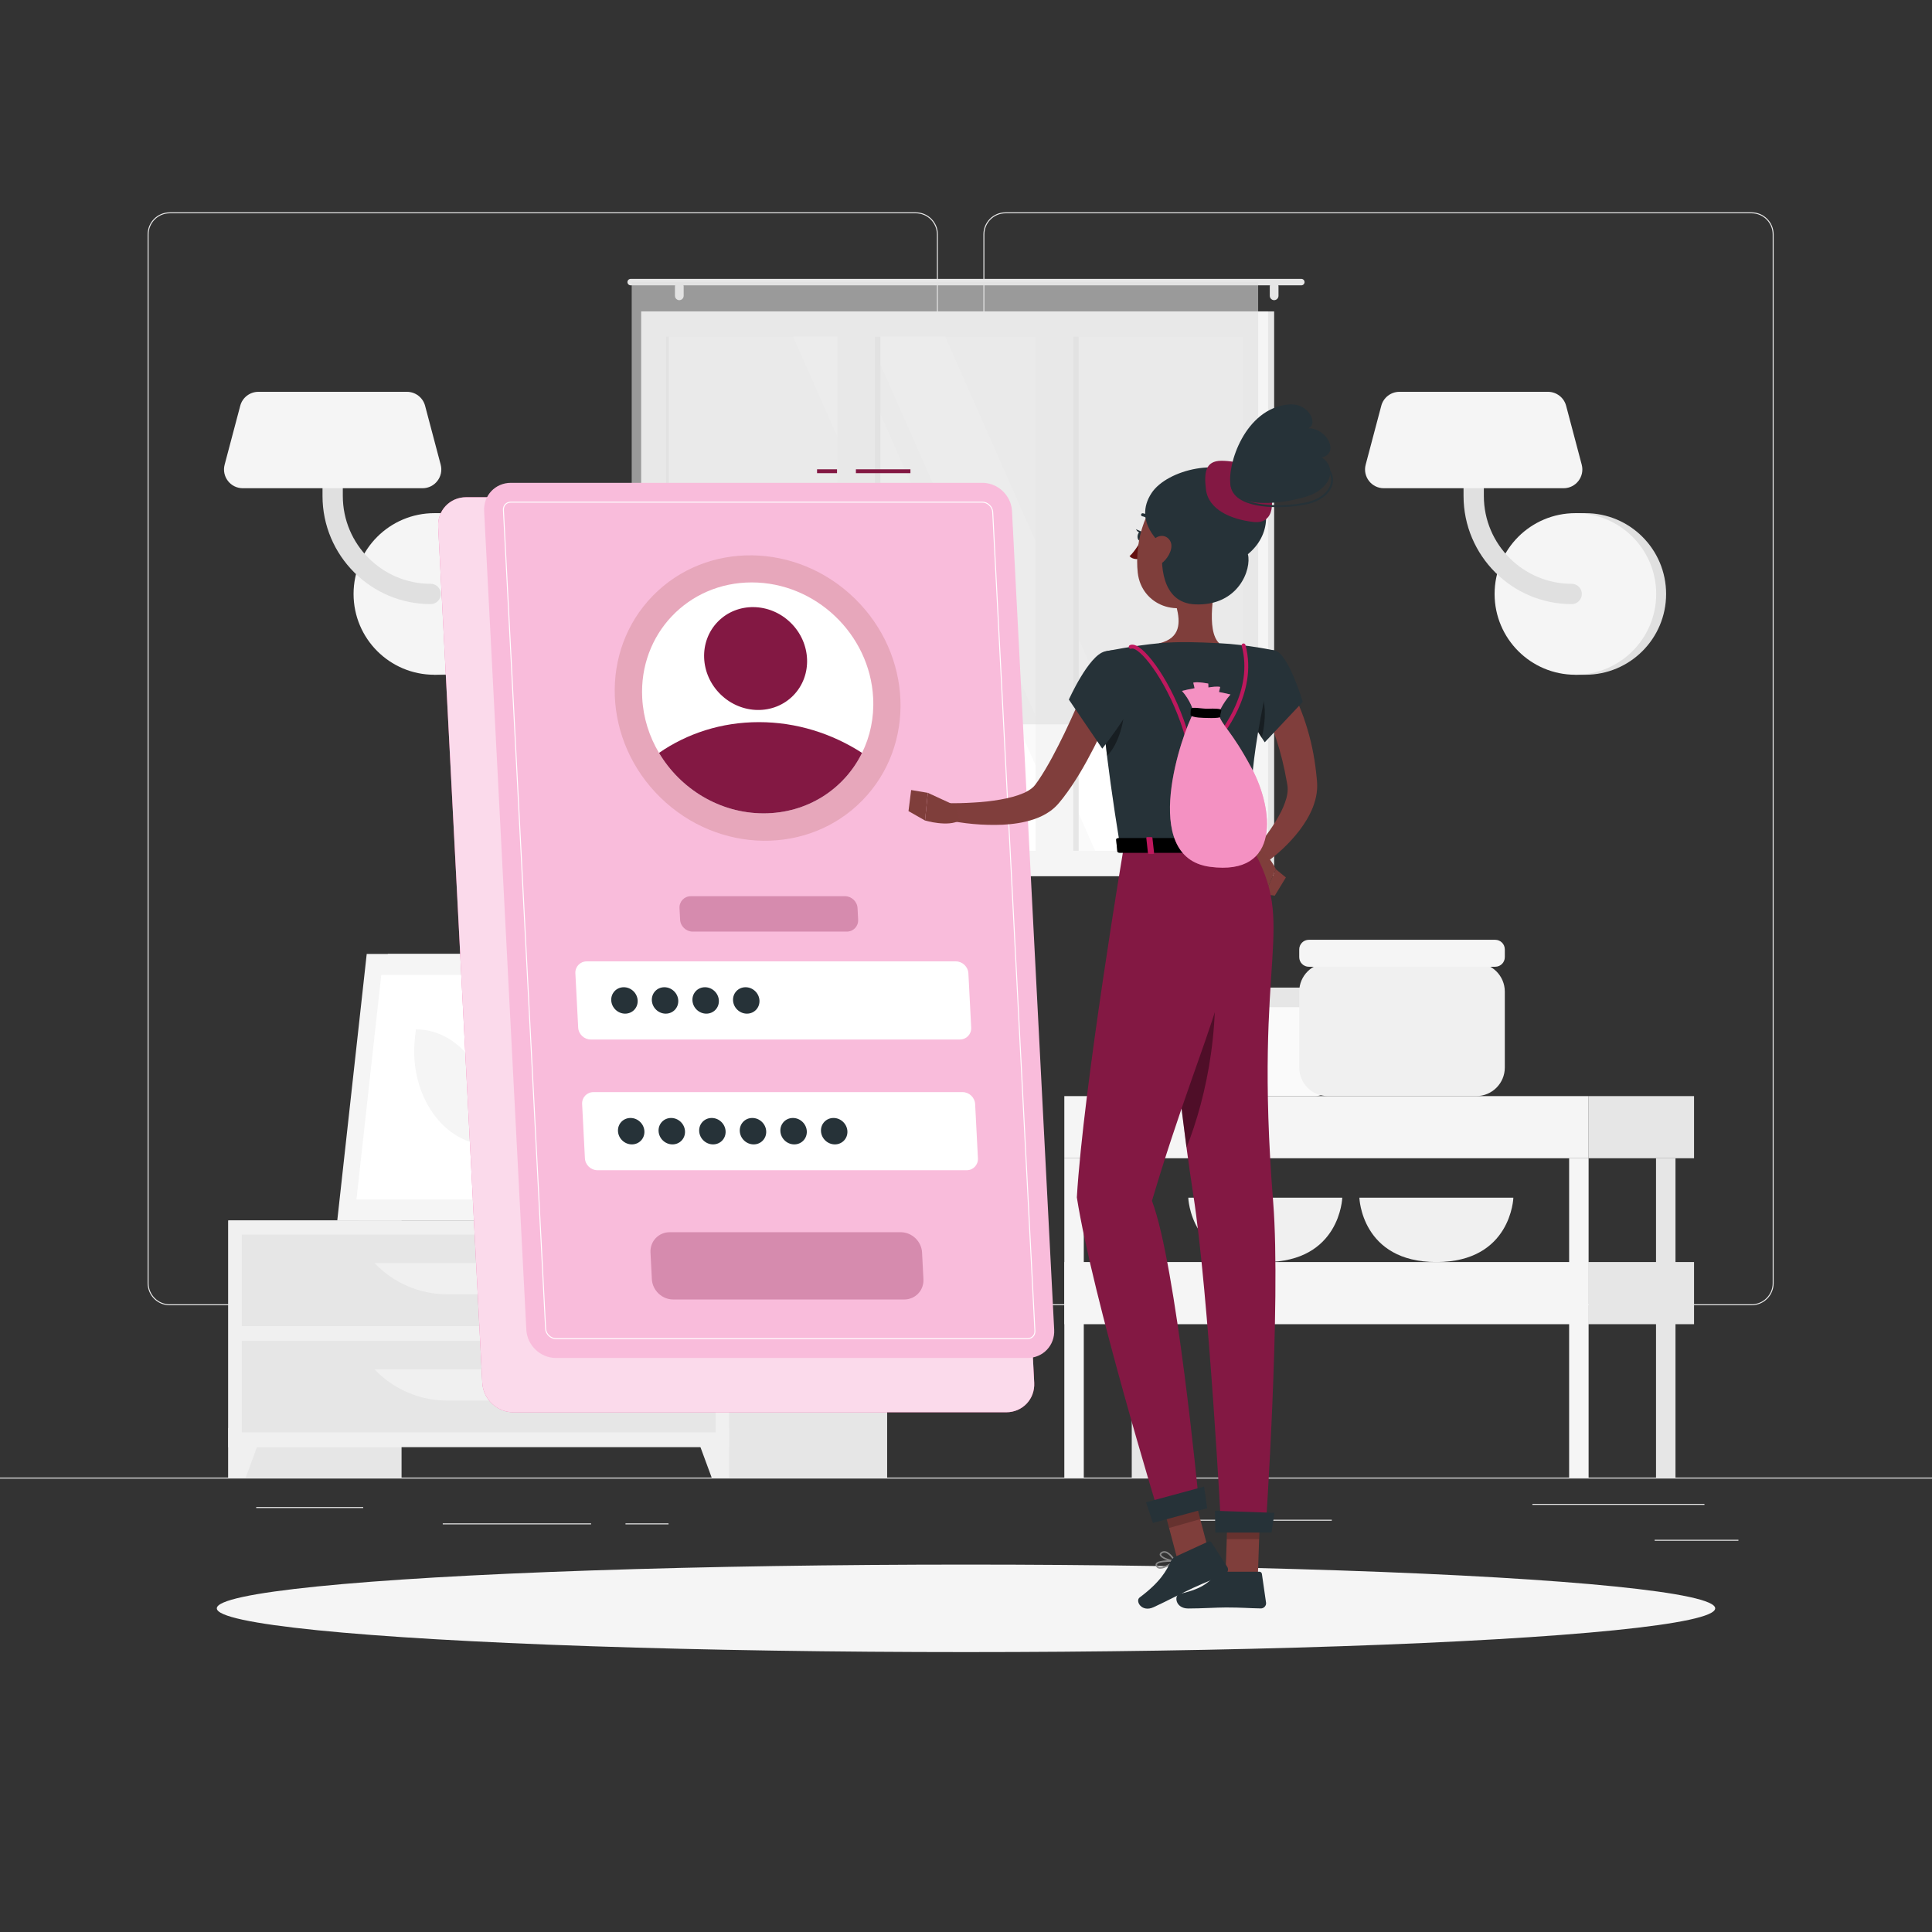 <?xml version="1.0" encoding="UTF-8" standalone="no"?>
<!-- Generator: Adobe Illustrator 27.5.0, SVG Export Plug-In . SVG Version: 6.00 Build 0)  -->

<svg
   version="1.1"
   x="0px"
   y="0px"
   viewBox="0 0 500 500"
   style="enable-background:new 0 0 500 500;"
   xml:space="preserve"
   id="svg114"
   sodipodi:docname="register.svg"
   inkscape:export-filename="register2.svg"
   inkscape:export-xdpi="96"
   inkscape:export-ydpi="96"
   inkscape:version="1.4 (86a8ad7, 2024-10-11)"
   xmlns:inkscape="http://www.inkscape.org/namespaces/inkscape"
   xmlns:sodipodi="http://sodipodi.sourceforge.net/DTD/sodipodi-0.dtd"
   xmlns="http://www.w3.org/2000/svg"
   xmlns:svg="http://www.w3.org/2000/svg"><rect x="0" y="0" width="500" height="500" fill="#333333" stroke="none"/><defs
   id="defs114" /><sodipodi:namedview
   id="namedview114"
   pagecolor="#ffffff"
   bordercolor="#000000"
   borderopacity="0.25"
   inkscape:showpageshadow="2"
   inkscape:pageopacity="0.0"
   inkscape:pagecheckerboard="0"
   inkscape:deskcolor="#d1d1d1"
   inkscape:zoom="1.106"
   inkscape:cx="188.0651"
   inkscape:cy="274.4123"
   inkscape:window-width="1366"
   inkscape:window-height="697"
   inkscape:window-x="-8"
   inkscape:window-y="-8"
   inkscape:window-maximized="1"
   inkscape:current-layer="g76"
   inkscape:export-bgcolor="#ffffffff" />
<g
   id="Background_Complete">
	<g
   id="g8">
		<rect
   y="382.398"
   style="fill:#EBEBEB;"
   width="500"
   height="0.25"
   id="rect1" />
		<rect
   x="428.222"
   y="398.494"
   style="fill:#EBEBEB;"
   width="21.679"
   height="0.25"
   id="rect2" />
		<rect
   x="310.558"
   y="393.306"
   style="fill:#EBEBEB;"
   width="34.109"
   height="0.25"
   id="rect3" />
		<rect
   x="396.586"
   y="389.208"
   style="fill:#EBEBEB;"
   width="44.525"
   height="0.25"
   id="rect4" />
		<rect
   x="161.877"
   y="394.25"
   style="fill:#EBEBEB;"
   width="11.138"
   height="0.25"
   id="rect5" />
		<rect
   x="114.585"
   y="394.25"
   style="fill:#EBEBEB;"
   width="38.389"
   height="0.25"
   id="rect6" />
		<rect
   x="66.307"
   y="390.028"
   style="fill:#EBEBEB;"
   width="27.695"
   height="0.25"
   id="rect7" />
		<path
   style="fill:#EBEBEB;"
   d="M237.014,337.8H43.915c-3.147,0-5.708-2.561-5.708-5.708V60.66c0-3.147,2.561-5.708,5.708-5.708    h193.099c3.146,0,5.707,2.561,5.707,5.708v271.432C242.721,335.239,240.16,337.8,237.014,337.8z M43.915,55.203    c-3.01,0-5.458,2.448-5.458,5.458v271.432c0,3.01,2.448,5.458,5.458,5.458h193.099c3.009,0,5.457-2.448,5.457-5.458V60.66    c0-3.009-2.448-5.458-5.457-5.458H43.915z"
   id="path7" />
		<path
   style="fill:#EBEBEB;"
   d="M453.31,337.8H260.212c-3.147,0-5.707-2.561-5.707-5.708V60.66c0-3.147,2.561-5.708,5.707-5.708    H453.31c3.148,0,5.708,2.561,5.708,5.708v271.432C459.019,335.239,456.458,337.8,453.31,337.8z M260.212,55.203    c-3.009,0-5.457,2.448-5.457,5.458v271.432c0,3.01,2.448,5.458,5.457,5.458H453.31c3.01,0,5.458-2.448,5.458-5.458V60.66    c0-3.009-2.448-5.458-5.458-5.458H260.212z"
   id="path8" />
	</g>
	<g
   id="g54">
		<g
   id="g11">
			<path
   style="fill:#E0E0E0;"
   d="M114.978,174.627c11.549,0,20.911-9.362,20.911-20.911c0-11.549-9.362-20.911-20.911-20.911     h-2.565v41.821H114.978z"
   id="path9" />
			<circle
   style="fill:#F5F5F5;"
   cx="112.413"
   cy="153.716"
   r="20.911"
   id="circle9" />
			<path
   style="fill:#E0E0E0;"
   d="M111.455,156.344c-15.434,0-27.991-12.557-27.991-27.991v-16.724c0-1.452,1.177-2.628,2.628-2.628     c1.451,0,2.628,1.177,2.628,2.628v16.724c0,12.536,10.199,22.734,22.734,22.734c1.451,0,2.628,1.177,2.628,2.628     S112.906,156.344,111.455,156.344z"
   id="path10" />
			<path
   style="fill:#F5F5F5;"
   d="M62.832,126.353h46.521c3.188,0,5.512-3.019,4.696-6.101l-4.035-15.235     c-0.564-2.13-2.492-3.614-4.695-3.614H66.868c-2.204,0-4.131,1.483-4.695,3.614l-4.035,15.235     C57.32,123.333,59.644,126.353,62.832,126.353z"
   id="path11" />
		</g>
		<g
   id="g14">
			<path
   style="fill:#E0E0E0;"
   d="M410.277,174.627c11.549,0,20.911-9.362,20.911-20.911c0-11.549-9.362-20.911-20.911-20.911     h-2.565v41.821H410.277z"
   id="path12" />
			<circle
   style="fill:#F5F5F5;"
   cx="407.712"
   cy="153.716"
   r="20.911"
   id="circle12" />
			<path
   style="fill:#E0E0E0;"
   d="M406.754,156.344c-15.434,0-27.991-12.557-27.991-27.991v-16.724c0-1.452,1.177-2.628,2.628-2.628     c1.452,0,2.628,1.177,2.628,2.628v16.724c0,12.536,10.199,22.734,22.734,22.734c1.452,0,2.628,1.177,2.628,2.628     S408.205,156.344,406.754,156.344z"
   id="path13" />
			<path
   style="fill:#F5F5F5;"
   d="M358.131,126.353h46.521c3.188,0,5.512-3.019,4.695-6.101l-4.035-15.235     c-0.564-2.13-2.492-3.614-4.695-3.614h-38.451c-2.204,0-4.131,1.483-4.695,3.614l-4.035,15.235     C352.619,123.333,354.943,126.353,358.131,126.353z"
   id="path14" />
		</g>
		<g
   id="g27">
			<g
   id="g16">
				
					<rect
   x="133.981"
   y="256.923"
   transform="matrix(-1 -1.224647e-16 1.224647e-16 -1 283.169 572.777)"
   style="fill:#E6E6E6;"
   width="15.207"
   height="58.93"
   id="rect14" />
				<polygon
   style="fill:#F0F0F0;"
   points="92.751,315.853 143.221,315.853 150.843,246.88 100.373,246.88     "
   id="polygon14" />
				<polygon
   style="fill:#F5F5F5;"
   points="87.285,315.853 139.416,315.853 147.038,246.88 94.907,246.88     "
   id="polygon15" />
				<polygon
   style="fill:#FFFFFF;"
   points="135.65,310.418 142.07,252.316 98.673,252.316 92.253,310.418     "
   id="polygon16" />
				<path
   style="fill:#F5F5F5;"
   d="M126.687,296.335l0.262-2.368c1.611-14.577-7.49-27.568-19.313-27.568l0,0l-0.262,2.368      C105.763,283.343,114.865,296.335,126.687,296.335L126.687,296.335z"
   id="path16" />
			</g>
			<g
   id="g21">
				<g
   id="g20">
					
						<rect
   x="59.084"
   y="315.853"
   transform="matrix(-1 -1.224647e-16 1.224647e-16 -1 163.007 698.252)"
   style="fill:#E6E6E6;"
   width="44.839"
   height="66.545"
   id="rect16" />
					<polygon
   style="fill:#F0F0F0;"
   points="63.594,382.398 59.084,382.398 59.084,369.569 68.323,369.569      "
   id="polygon17" />
					
						<rect
   x="184.754"
   y="315.853"
   transform="matrix(-1 -1.224647e-16 1.224647e-16 -1 414.346 698.252)"
   style="fill:#E6E6E6;"
   width="44.839"
   height="66.545"
   id="rect17" />
					
						<rect
   x="59.084"
   y="315.853"
   transform="matrix(-1 -1.224647e-16 1.224647e-16 -1 247.774 690.379)"
   style="fill:#F0F0F0;"
   width="129.606"
   height="58.673"
   id="rect18" />
					<polygon
   style="fill:#F0F0F0;"
   points="184.18,382.398 188.69,382.398 188.69,369.569 179.451,369.569      "
   id="polygon18" />
					
						<rect
   x="62.583"
   y="319.523"
   transform="matrix(-1 -1.224647e-16 1.224647e-16 -1 247.774 662.721)"
   style="fill:#E6E6E6;"
   width="122.608"
   height="23.675"
   id="rect19" />
					<path
   style="fill:#F0F0F0;"
   d="M115.71,334.958h16.353c7.103,0,13.894-2.921,18.779-8.077l0,0H96.93l0,0       C101.816,332.037,108.607,334.958,115.71,334.958z"
   id="path19" />
					
						<rect
   x="62.583"
   y="347.025"
   transform="matrix(-1 -1.224647e-16 1.224647e-16 -1 247.774 717.724)"
   style="fill:#E6E6E6;"
   width="122.608"
   height="23.675"
   id="rect20" />
					<path
   style="fill:#F0F0F0;"
   d="M115.71,362.459h16.353c7.103,0,13.894-2.921,18.779-8.077l0,0H96.93l0,0       C101.816,359.538,108.607,362.459,115.71,362.459z"
   id="path20" />
				</g>
			</g>
			<g
   id="g26">
				<path
   style="fill:#E6E6E6;"
   d="M180.48,313.139h1.158c-0.012-2.386,0.006-8.439,0.122-22.312      c0.208-25.144,0.608-26.677,0.608-26.677l-2.758,11.608C177.861,288.612,180.115,301.528,180.48,313.139z"
   id="path21" />
				<path
   style="fill:#E6E6E6;"
   d="M178.19,274.029c-3.97-4.731-12.451-6.108-21.135-7.286c-3.409-0.462,8.959,7.328,15.004,12.862      c4.696,4.298,7.699,5.486,8.988,9.77C181.719,284.032,181.61,278.105,178.19,274.029z"
   id="path22" />
				<path
   style="fill:#E6E6E6;"
   d="M183.456,282.485c3.969-4.731,12.451-6.109,21.135-7.286c3.409-0.462-8.959,7.328-15.004,12.862      c-4.696,4.298-7.699,5.486-8.988,9.77C179.926,292.489,180.035,286.562,183.456,282.485z"
   id="path23" />
				<path
   style="fill:#E6E6E6;"
   d="M181.756,263.038c2.976-5.655,10.466-10.979,18.87-12.999      c3.299-0.793-7.643,10.442-11.802,17.687c-3.231,5.628-7.516,12.239-8.182,16.988      C179.637,275.306,178.78,268.693,181.756,263.038z"
   id="path24" />
				<g
   id="g25">
					<path
   style="fill:#F0F0F0;"
   d="M181.405,315.853L181.405,315.853c-3.546,0-6.476-1.777-6.68-4.051l-0.591-3.885h14.541       l-0.591,3.885C187.881,314.076,184.951,315.853,181.405,315.853z"
   id="path25" />
					<polygon
   style="fill:#F0F0F0;"
   points="189.617,309.412 173.193,309.412 172.722,305.083 190.087,305.083      "
   id="polygon25" />
				</g>
			</g>
		</g>
		<g
   id="g40">
			<g
   id="g36">
				<g
   id="g35">
					<g
   id="g34">
						
							<rect
   x="169.54"
   y="80.591"
   transform="matrix(-1 -1.224647e-16 1.224647e-16 -1 499.286 307.315)"
   style="fill:#E6E6E6;"
   width="160.206"
   height="146.132"
   id="rect27" />
						
							<rect
   x="165.934"
   y="80.591"
   transform="matrix(-1 -1.224647e-16 1.224647e-16 -1 494.114 307.315)"
   style="fill:#F5F5F5;"
   width="162.245"
   height="146.132"
   id="rect28" />
						
							<rect
   x="180.537"
   y="79.007"
   transform="matrix(-1.836970e-16 1 -1 -1.836970e-16 400.714 -93.4)"
   style="fill:#FAFAFA;"
   width="133.039"
   height="149.301"
   id="rect29" />
						<polygon
   style="fill:#FFFFFF;"
   points="303.388,220.177 244.626,87.138 224.667,87.138 283.429,220.177       "
   id="polygon29" />
						<polygon
   style="fill:#FFFFFF;"
   points="277.771,220.177 219.009,87.138 205.266,87.138 264.027,220.177       "
   id="polygon30" />
						
							<rect
   x="157.464"
   y="149.797"
   transform="matrix(-1.836970e-16 1 -1 -1.836970e-16 377.641 -70.326)"
   style="fill:#E6E6E6;"
   width="133.04"
   height="7.721"
   id="rect30" />
						
							<rect
   x="208.783"
   y="149.797"
   transform="matrix(-1.836970e-16 1 -1 -1.836970e-16 428.96 -121.645)"
   style="fill:#E6E6E6;"
   width="133.04"
   height="7.721"
   id="rect31" />
						
							<rect
   x="150.542"
   y="148.421"
   transform="matrix(-1.836970e-16 1 -1 -1.836970e-16 374.872 -68.271)"
   style="fill:#F5F5F5;"
   width="142.06"
   height="9.759"
   id="rect32" />
						
							<rect
   x="201.861"
   y="148.421"
   transform="matrix(-1.836970e-16 1 -1 -1.836970e-16 426.192 -119.591)"
   style="fill:#F5F5F5;"
   width="142.06"
   height="9.759"
   id="rect33" />
						
							<rect
   x="106.23"
   y="153.314"
   transform="matrix(-1.836970e-16 1 -1 -1.836970e-16 326.407 -19.093)"
   style="fill:#E6E6E6;"
   width="133.039"
   height="0.687"
   id="rect34" />
					</g>
				</g>
			</g>
			<g
   id="g39">
				<g
   id="g38">
					<path
   style="fill:#E6E6E6;"
   d="M163.217,72.173h173.565c0.459,0,0.835,0.376,0.835,0.835l0,0c0,0.459-0.376,0.835-0.835,0.835       H163.217c-0.459,0-0.835-0.376-0.835-0.835l0,0C162.383,72.548,162.758,72.173,163.217,72.173z"
   id="path36" />
					<path
   style="fill:#E6E6E6;"
   d="M329.746,77.681L329.746,77.681c0.62,0,1.127-0.507,1.127-1.127v-2.42       c0-0.62-0.507-1.127-1.127-1.127l0,0c-0.62,0-1.127,0.507-1.127,1.127v2.42C328.619,77.174,329.126,77.681,329.746,77.681z"
   id="path37" />
					<path
   style="fill:#E6E6E6;"
   d="M175.804,77.681L175.804,77.681c0.62,0,1.127-0.507,1.127-1.127v-2.42       c0-0.62-0.507-1.127-1.127-1.127l0,0c-0.62,0-1.127,0.507-1.127,1.127v2.42C174.678,77.174,175.185,77.681,175.804,77.681z"
   id="path38" />
				</g>
				
					<rect
   x="163.484"
   y="73.007"
   transform="matrix(-1 -1.224647e-16 1.224647e-16 -1 489.094 260.452)"
   style="opacity:0.6;fill:#E0E0E0;"
   width="162.126"
   height="114.437"
   id="rect38" />
			</g>
		</g>
		<g
   id="g53">
			<g
   id="g41">
				<path
   style="fill:#FAFAFA;"
   d="M340.286,283.672h-27.951c-2.973,0-5.382-2.41-5.382-5.382v-12.937      c0-2.973,2.41-5.382,5.382-5.382h27.951c2.973,0,5.382,2.41,5.382,5.382v12.937      C345.668,281.262,343.258,283.672,340.286,283.672z"
   id="path40" />
				<path
   style="fill:#E6E6E6;"
   d="M343.861,260.668H308.76c-0.998,0-1.807-0.809-1.807-1.807v-1.462      c0-0.998,0.809-1.807,1.807-1.807h35.101c0.998,0,1.807,0.809,1.807,1.807v1.462      C345.668,259.859,344.859,260.668,343.861,260.668z"
   id="path41" />
			</g>
			<g
   id="g42">
				<path
   style="fill:#F0F0F0;"
   d="M307.523,309.955c0,0,0.507,16.663,19.927,16.663c19.42,0,19.927-16.663,19.927-16.663H307.523z"
   id="path42" />
			</g>
			<g
   id="g43">
				<path
   style="fill:#F0F0F0;"
   d="M351.804,309.955c0,0,0.507,16.663,19.927,16.663c19.42,0,19.927-16.663,19.927-16.663H351.804z"
   id="path43" />
			</g>
			<g
   id="g45">
				<path
   style="fill:#F0F0F0;"
   d="M382.048,283.672h-38.411c-4.085,0-7.396-3.311-7.396-7.397v-19.643      c0-4.085,3.311-7.396,7.396-7.396h38.411c4.085,0,7.396,3.312,7.396,7.396v19.643      C389.444,280.36,386.133,283.672,382.048,283.672z"
   id="path44" />
				<path
   style="fill:#F5F5F5;"
   d="M386.961,250.194h-48.237c-1.371,0-2.483-1.112-2.483-2.483v-2.009      c0-1.371,1.112-2.483,2.483-2.483h48.237c1.371,0,2.483,1.112,2.483,2.483v2.009      C389.444,249.083,388.333,250.194,386.961,250.194z"
   id="path45" />
			</g>
			<g
   id="g52">
				
					<rect
   x="292.896"
   y="299.755"
   transform="matrix(-1 -1.224647e-16 1.224647e-16 -1 590.831 682.153)"
   style="fill:#E6E6E6;"
   width="5.038"
   height="82.643"
   id="rect45" />
				<g
   id="g48">
					<g
   id="g47">
						<rect
   x="411.128"
   y="283.672"
   style="fill:#E6E6E6;"
   width="27.29"
   height="16.083"
   id="rect46" />
						
							<rect
   x="275.447"
   y="283.672"
   transform="matrix(-1 -1.224647e-16 1.224647e-16 -1 686.574 583.427)"
   style="fill:#F5F5F5;"
   width="135.681"
   height="16.083"
   id="rect47" />
					</g>
				</g>
				<g
   id="g50">
					<g
   id="g49">
						<rect
   x="411.128"
   y="326.618"
   style="fill:#E6E6E6;"
   width="27.29"
   height="16.083"
   id="rect48" />
						
							<rect
   x="275.447"
   y="326.618"
   transform="matrix(-1 -1.224647e-16 1.224647e-16 -1 686.574 669.32)"
   style="fill:#F5F5F5;"
   width="135.681"
   height="16.083"
   id="rect49" />
					</g>
				</g>
				
					<rect
   x="428.577"
   y="299.755"
   transform="matrix(-1 -1.224647e-16 1.224647e-16 -1 862.192 682.153)"
   style="fill:#E6E6E6;"
   width="5.038"
   height="82.643"
   id="rect50" />
				
					<rect
   x="406.089"
   y="299.755"
   transform="matrix(-1 -1.224647e-16 1.224647e-16 -1 817.217 682.153)"
   style="fill:#F5F5F5;"
   width="5.038"
   height="82.643"
   id="rect51" />
				
					<rect
   x="275.447"
   y="299.755"
   transform="matrix(-1 -1.224647e-16 1.224647e-16 -1 555.931 682.153)"
   style="fill:#F5F5F5;"
   width="5.038"
   height="82.643"
   id="rect52" />
			</g>
		</g>
	</g>
</g>
<g
   id="Background_Simple"
   style="display:none;">
	<g
   style="display:inline;"
   id="g55">
		<path
   style="fill:#407BFF;"
   d="M423.994,265.315c10.085,46.032-18.09,75.725-57.112,74.349    c-18.714-0.66-41.048-21.229-59.426-25.815c-23.975-5.982-44.754,1.773-67.689,2.907c-57.045,2.82-56.297-20.46-94.74-50.476    c-27.027-21.102-70.566-18.789-85.029-55.743c-17.676-45.164,32.987-66.984,71.501-60.297c44.236,7.68,56.49-47.4,124.065-41.299    C322.038,114.943,409.786,195.982,423.994,265.315z"
   id="path54" />
		<path
   style="opacity:0.9;fill:#FFFFFF;"
   d="M423.994,265.315c10.085,46.032-18.09,75.725-57.112,74.349    c-18.714-0.66-41.048-21.229-59.426-25.815c-23.975-5.982-44.754,1.773-67.689,2.907c-57.045,2.82-56.297-20.46-94.74-50.476    c-27.027-21.102-70.566-18.789-85.029-55.743c-17.676-45.164,32.987-66.984,71.501-60.297c44.236,7.68,56.49-47.4,124.065-41.299    C322.038,114.943,409.786,195.982,423.994,265.315z"
   id="path55" />
	</g>
</g>
<g
   id="Shadow_1_">
	<ellipse
   id="_x3C_Path_x3E__137_"
   style="fill:#F5F5F5;"
   cx="250"
   cy="416.238"
   rx="193.889"
   ry="11.323" />
</g>
<g
   id="Login">
	<g
   id="g76">
		<g
   id="g57">
			<path
   style="fill:#ec4899;fill-opacity:1"
   d="M260.414,365.496H132.84c-4.215,0-7.808-3.417-8.025-7.632l-11.418-221.551     c-0.217-4.215,3.024-7.632,7.239-7.632h127.574c4.215,0,7.808,3.417,8.025,7.632l11.418,221.551     C267.87,362.079,264.629,365.496,260.414,365.496z"
   id="path56" />
			<path
   style="opacity:0.8;fill:#FFFFFF;"
   d="M260.414,365.496H132.84c-4.215,0-7.808-3.417-8.025-7.632l-11.418-221.551     c-0.217-4.215,3.024-7.632,7.239-7.632h127.574c4.215,0,7.808,3.417,8.025,7.632l11.418,221.551     C267.87,362.079,264.629,365.496,260.414,365.496z"
   id="path57" />
		</g>
		<rect
   x="221.507"
   y="121.455"
   style="fill:#831843;fill-opacity:1"
   width="14.111"
   height="1"
   id="rect57" />
		<rect
   x="211.452"
   y="121.455"
   style="fill:#831843;fill-opacity:1"
   width="5.167"
   height="1"
   id="rect58" />
		<path
   style="fill:#f9bcdb;fill-opacity:1"
   d="M265.899,351.444H143.888c-4.031,0-7.468-3.268-7.675-7.299l-10.92-211.891    c-0.208-4.031,2.892-7.299,6.923-7.299h122.012c4.031,0,7.468,3.268,7.675,7.299l10.92,211.891    C273.03,348.176,269.93,351.444,265.899,351.444z"
   id="path58" />
		<path
   style="fill:#FFFFFF;"
   d="M265.899,346.569H143.888c-1.422,0-2.733-1.25-2.807-2.675l-10.92-211.891    c-0.039-0.773,0.273-1.273,0.542-1.556c0.267-0.282,0.747-0.617,1.514-0.617h122.011c1.422,0,2.734,1.25,2.808,2.675    l10.92,211.891c0.039,0.774-0.273,1.274-0.542,1.557C267.145,346.234,266.665,346.569,265.899,346.569z M132.215,130.08    c-0.678,0-1.099,0.293-1.332,0.539c-0.235,0.248-0.508,0.687-0.473,1.371l10.92,211.891c0.067,1.298,1.262,2.438,2.557,2.438    h122.011c0.678,0,1.098-0.293,1.332-0.539c0.235-0.248,0.509-0.687,0.474-1.372l-10.92-211.891    c-0.067-1.299-1.262-2.438-2.558-2.438H132.215z"
   id="path59" />
		
			<ellipse
   transform="matrix(0.698 -0.716 0.716 0.698 -70.117 194.985)"
   style="opacity:0.3;fill:#883311;fill-opacity:0.533"
   cx="196.089"
   cy="180.614"
   rx="35.997"
   ry="37.9"
   id="ellipse59" />
		<path
   style="fill:#FFFFFF;"
   d="M225.973,180.614c0.266,5.161-0.793,10.006-2.878,14.234c-4.561,9.314-14.105,15.649-25.466,15.649    s-21.558-6.335-27.079-15.649c-2.52-4.228-4.079-9.073-4.345-14.234c-0.851-16.507,11.837-29.884,28.343-29.884    S225.122,164.107,225.973,180.614z"
   id="path60" />
		<path
   style="fill:#831843;fill-opacity:1"
   d="M223.095,194.848c-4.561,9.314-14.105,15.649-25.466,15.649s-21.558-6.335-27.079-15.649    c7.264-5.026,16.141-7.96,25.862-7.96S215.313,189.823,223.095,194.848z"
   id="path61" />
		
			<ellipse
   transform="matrix(0.698 -0.716 0.716 0.698 -62.954 191.522)"
   style="fill:#831843;fill-opacity:1"
   cx="195.563"
   cy="170.39"
   rx="12.973"
   ry="13.659"
   id="ellipse61" />
		<g
   id="g75">
			<path
   style="fill:#FFFFFF;"
   d="M248.413,269.021h-95.534c-1.706,0-3.16-1.383-3.248-3.089l-0.724-14.038     c-0.088-1.706,1.224-3.089,2.93-3.089h95.534c1.706,0,3.16,1.383,3.248,3.089l0.724,14.038     C251.43,267.638,250.119,269.021,248.413,269.021z"
   id="path62" />
			<path
   style="opacity:0.3;fill:#831843;fill-opacity:1"
   d="M219.157,241.096h-39.899c-1.706,0-3.16-1.383-3.248-3.089l-0.154-2.98     c-0.088-1.706,1.224-3.089,2.93-3.089h39.899c1.706,0,3.16,1.383,3.248,3.089l0.154,2.98     C222.174,239.713,220.863,241.096,219.157,241.096z"
   id="path63" />
			<path
   style="opacity:0.3;fill:#831843;fill-opacity:1"
   d="M233.994,336.307h-59.761c-2.905,0-5.382-2.355-5.531-5.26l-0.355-6.892     c-0.15-2.905,2.084-5.26,4.989-5.26h59.761c2.905,0,5.382,2.355,5.531,5.26l0.355,6.892     C239.133,333.952,236.899,336.307,233.994,336.307z"
   id="path64" />
			<path
   style="fill:#FFFFFF;"
   d="M250.157,302.857h-95.534c-1.706,0-3.16-1.383-3.248-3.089l-0.723-14.038     c-0.088-1.706,1.224-3.089,2.93-3.089h95.534c1.706,0,3.16,1.383,3.248,3.089l0.724,14.038     C253.174,301.474,251.863,302.857,250.157,302.857z"
   id="path65" />
			<path
   style="fill:#263238;"
   d="M165.028,258.913c0.097,1.889-1.355,3.419-3.243,3.419s-3.498-1.531-3.596-3.419     c-0.097-1.888,1.355-3.419,3.243-3.419S164.93,257.025,165.028,258.913z"
   id="path66" />
			<path
   style="fill:#263238;"
   d="M175.535,258.913c0.097,1.889-1.355,3.419-3.243,3.419c-1.888,0-3.498-1.531-3.596-3.419     c-0.097-1.888,1.355-3.419,3.243-3.419S175.438,257.025,175.535,258.913z"
   id="path67" />
			<path
   style="fill:#263238;"
   d="M186.042,258.913c0.097,1.889-1.355,3.419-3.243,3.419c-1.888,0-3.498-1.531-3.596-3.419     c-0.097-1.888,1.355-3.419,3.243-3.419S185.945,257.025,186.042,258.913z"
   id="path68" />
			<path
   style="fill:#263238;"
   d="M196.549,258.913c0.097,1.889-1.355,3.419-3.243,3.419s-3.498-1.531-3.596-3.419     c-0.097-1.888,1.355-3.419,3.243-3.419C194.842,255.494,196.452,257.025,196.549,258.913z"
   id="path69" />
			<path
   style="fill:#263238;"
   d="M166.771,292.749c0.097,1.889-1.355,3.419-3.243,3.419c-1.888,0-3.498-1.531-3.596-3.419     c-0.097-1.888,1.355-3.419,3.243-3.419S166.674,290.86,166.771,292.749z"
   id="path70" />
			<path
   style="fill:#263238;"
   d="M177.279,292.749c0.097,1.889-1.355,3.419-3.243,3.419c-1.889,0-3.498-1.531-3.596-3.419     c-0.097-1.888,1.355-3.419,3.243-3.419S177.181,290.86,177.279,292.749z"
   id="path71" />
			<path
   style="fill:#263238;"
   d="M187.786,292.749c0.097,1.889-1.355,3.419-3.243,3.419c-1.888,0-3.498-1.531-3.596-3.419     c-0.097-1.888,1.355-3.419,3.243-3.419C186.079,289.329,187.689,290.86,187.786,292.749z"
   id="path72" />
			<path
   style="fill:#263238;"
   d="M198.293,292.749c0.097,1.889-1.355,3.419-3.243,3.419c-1.888,0-3.498-1.531-3.596-3.419     c-0.097-1.888,1.355-3.419,3.243-3.419C196.586,289.329,198.196,290.86,198.293,292.749z"
   id="path73" />
			<path
   style="fill:#263238;"
   d="M208.8,292.749c0.097,1.889-1.355,3.419-3.243,3.419s-3.498-1.531-3.596-3.419     c-0.097-1.888,1.355-3.419,3.243-3.419S208.703,290.86,208.8,292.749z"
   id="path74" />
			<path
   style="fill:#263238;"
   d="M219.308,292.749c0.097,1.889-1.355,3.419-3.243,3.419c-1.889,0-3.498-1.531-3.596-3.419     c-0.097-1.888,1.355-3.419,3.243-3.419S219.21,290.86,219.308,292.749z"
   id="path75" />
		</g>
	</g>
</g>
<g
   id="Character_1_">
	<g
   id="g114">
		<g
   id="g113">
			<path
   style="fill:#803E3C;"
   d="M333.031,176.624c0.251,0.371,0.378,0.575,0.543,0.842l0.447,0.748     c0.29,0.495,0.544,0.989,0.8,1.483c0.5,0.989,0.973,1.978,1.396,2.979c0.857,1.999,1.56,4.042,2.167,6.098     c1.233,4.109,1.985,8.321,2.371,12.535l0.077,0.789c0.014,0.113,0.024,0.292,0.032,0.477l0.022,0.538     c0.013,0.71-0.022,1.414-0.121,2.079c-0.188,1.341-0.549,2.579-0.992,3.724c-0.899,2.28-2.134,4.217-3.459,5.98     c-2.712,3.511-5.791,6.321-9.309,8.812l-2.754-3.227c2.471-2.858,4.866-6.026,6.64-9.189c0.905-1.577,1.597-3.204,2.028-4.72     c0.202-0.758,0.311-1.487,0.328-2.144c0.023-0.332-0.001-0.639-0.033-0.93l-0.03-0.214c-0.007-0.065-0.015-0.137-0.041-0.272     l-0.126-0.704c-0.654-3.754-1.547-7.441-2.718-11.004c-0.575-1.786-1.286-3.512-2.007-5.207     c-0.357-0.851-0.751-1.676-1.155-2.482l-0.621-1.175l-0.308-0.557l-0.254-0.436L333.031,176.624z"
   id="path76" />
			<path
   style="fill:#7F3E3B;"
   d="M323.696,223.773l3.621,7.645l2.871-6.465c0,0-2.545-5.6-5.989-5.088L323.696,223.773z"
   id="path77" />
			<polygon
   style="fill:#7F3E3B;"
   points="329.912,231.798 332.787,227.083 330.189,224.954 327.317,231.419    "
   id="polygon77" />
			<path
   style="fill:#407BFF;"
   d="M313.634,408.217c0.774,0,1.62-0.16,2.212-0.3c0.077-0.018,0.136-0.081,0.15-0.158     c0.014-0.078-0.02-0.157-0.086-0.2c-0.287-0.189-2.831-1.831-3.805-1.39c-0.154,0.07-0.348,0.223-0.395,0.558     c-0.063,0.444,0.048,0.799,0.329,1.055C312.395,408.107,312.99,408.217,313.634,408.217z M315.285,407.634     c-1.458,0.292-2.555,0.241-2.979-0.146c-0.181-0.164-0.247-0.396-0.203-0.706c0.023-0.167,0.101-0.223,0.165-0.251     C312.782,406.294,314.248,407.007,315.285,407.634z"
   id="path78" />
			<path
   style="fill:#407BFF;"
   d="M315.8,407.922c0.034,0,0.069-0.009,0.1-0.027c0.061-0.036,0.099-0.101,0.099-0.171     c0-0.103-0.011-2.514-0.922-3.32c-0.242-0.215-0.525-0.304-0.84-0.265c-0.497,0.06-0.632,0.373-0.668,0.553     c-0.189,0.944,1.334,2.751,2.133,3.204C315.733,407.914,315.767,407.922,315.8,407.922z M314.375,404.527     c0.163,0,0.307,0.057,0.439,0.174c0.543,0.482,0.73,1.835,0.776,2.638c-0.796-0.636-1.746-1.993-1.631-2.569     c0.019-0.094,0.073-0.207,0.326-0.237C314.316,404.529,314.346,404.527,314.375,404.527z"
   id="path79" />
			<path
   style="fill:#888888;fill-opacity:1"
   d="M304.19,404.137c0.047-0.051,0.065-0.123,0.044-0.191c-0.024-0.081-0.096-0.137-0.18-0.142     c-0.415-0.02-4.01-0.17-4.819,0.706c-0.018,0.019-0.034,0.039-0.049,0.059c-0.135,0.182-0.164,0.396-0.085,0.62     c0.133,0.374,0.379,0.619,0.729,0.728c1.164,0.361,3.213-0.944,4.331-1.754C304.172,404.155,304.181,404.146,304.19,404.137z      M299.534,404.771c0.446-0.483,2.424-0.614,3.91-0.589c-1.558,1.056-2.844,1.559-3.496,1.357     c-0.228-0.071-0.383-0.229-0.473-0.482c-0.035-0.098-0.026-0.176,0.029-0.25C299.513,404.794,299.523,404.782,299.534,404.771z"
   id="path80" />
			<path
   style="fill:#888888;fill-opacity:1"
   d="M304.19,404.137c0.01-0.01,0.018-0.022,0.026-0.035c0.035-0.061,0.036-0.135,0.002-0.197     c-0.047-0.084-1.165-2.051-2.488-2.408c-0.405-0.109-0.789-0.06-1.142,0.148c-0.476,0.279-0.503,0.601-0.443,0.82     c0.256,0.927,2.806,1.743,3.901,1.736C304.101,404.2,304.153,404.176,304.19,404.137z M300.599,402.132     c0.041-0.044,0.101-0.093,0.19-0.145c0.261-0.153,0.534-0.188,0.837-0.107c0.869,0.234,1.687,1.346,2.049,1.902     c-1.182-0.135-2.995-0.866-3.148-1.422C300.518,402.326,300.496,402.244,300.599,402.132z"
   id="path81" />
			<path
   style="fill:#7F3E3B;"
   d="M315.199,147.33c-0.974,4.97-3.163,15.813,0.314,19.13c0,0-1.359,5.042-10.594,5.042     c-10.155,0-4.853-5.041-4.853-5.041c5.543-1.324,5.4-5.436,4.434-9.298L315.199,147.33z"
   id="path82" />
			<path
   style="fill:#263238;"
   d="M298.275,135.608c0.06,0,0.12-0.014,0.177-0.042c0.196-0.098,0.275-0.336,0.177-0.533     c-0.983-1.962-2.801-2.19-2.878-2.199c-0.217-0.026-0.414,0.132-0.439,0.35c-0.025,0.217,0.131,0.413,0.347,0.439l0,0     c0.06,0.007,1.475,0.2,2.26,1.766C297.99,135.528,298.13,135.608,298.275,135.608z"
   id="path83" />
			<path
   style="fill:#630F0F;"
   d="M295.247,139.952c0,0-1.495,2.746-2.92,3.984c0.783,0.936,2.335,0.744,2.335,0.744     L295.247,139.952z"
   id="path84" />
			<path
   style="fill:#263238;"
   d="M295.99,138.874c-0.083,0.671-0.505,1.17-0.944,1.116c-0.438-0.054-0.726-0.642-0.643-1.312     c0.083-0.671,0.505-1.17,0.944-1.116C295.784,137.616,296.073,138.203,295.99,138.874z"
   id="path85" />
			<path
   style="fill:#263238;"
   d="M295.535,137.623l-1.553-0.663C293.982,136.959,294.653,138.319,295.535,137.623z"
   id="path86" />
			<polygon
   style="fill:#7F3E3B;"
   points="313.016,402.237 304.859,404.142 299.902,385.38 308.059,383.475    "
   id="polygon86" />
			<polygon
   style="fill:#7F3E3B;"
   points="325.541,407.724 317.165,407.724 317.822,388.327 326.198,388.327    "
   id="polygon87" />
			<path
   style="fill:#263238;"
   d="M316.501,406.754h9.41c0.342,0,0.62,0.238,0.668,0.572l1.072,7.445     c0.111,0.772-0.553,1.503-1.343,1.49c-3.281-0.056-4.862-0.249-9-0.249c-2.546,0-6.266,0.264-9.781,0.264     c-3.439,0-3.703-3.477-2.239-3.791c6.564-1.412,7.601-3.359,9.813-5.216C315.5,406.935,316,406.754,316.501,406.754z"
   id="path87" />
			<path
   style="fill:#263238;"
   d="M304.136,402.892l8.549-3.933c0.311-0.143,0.663-0.043,0.846,0.24l4.086,6.316     c0.424,0.655,0.126,1.597-0.598,1.914c-3.004,1.32-4.521,1.806-8.281,3.535c-2.313,1.064-6.987,3.505-10.181,4.974     c-3.124,1.437-4.817-1.611-3.619-2.509c5.374-4.026,6.907-6.874,8.14-9.486C303.302,403.474,303.681,403.102,304.136,402.892z"
   id="path88" />
			<g
   id="g89">
				<polygon
   style="opacity:0.2;"
   points="299.905,385.384 302.559,395.436 310.619,393.15 308.066,383.478     "
   id="polygon88" />
				<polygon
   style="opacity:0.2;"
   points="326.2,388.332 317.82,388.332 317.486,398.331 325.865,398.331     "
   id="polygon89" />
			</g>
			<path
   style="fill:#263238;"
   d="M329.96,168.363c3.48,0.763,7.196,13.281,7.196,13.281l-9.839,10.461c0,0-8.163-11.757-6.5-16.08     C322.549,171.522,325.847,167.462,329.96,168.363z"
   id="path89" />
			<path
   style="opacity:0.4;"
   d="M324.444,176.33c-1.76-1.61-2.95-1.13-3.76,0.15c-0.8,3.72,3.94,11.51,5.85,14.46     C327.414,187.42,328.424,179.99,324.444,176.33z"
   id="path90" />
			<path
   style="fill:#263238;"
   d="M285.907,168.606c0,0-3.99,1.405,4.003,50.555c13.499,0,27.451,0,34.019,0     c-0.571-13.846-0.587-22.383,6.03-50.798c0,0-7.128-1.551-14.446-1.903c-5.725-0.276-10.415-0.459-15.448,0.001     C293.431,167.066,285.907,168.606,285.907,168.606z"
   id="path91" />
			<path
   style="opacity:0.4;"
   d="M285.604,187.47c0.22,2.39,0.51,5.08,0.89,8.12c2.786-2.509,5.063-9.645,4.23-13.809     C288.774,183.23,286.974,185.47,285.604,187.47z"
   id="path92" />
			<path
   style="fill:#803E3C;"
   d="M289.235,180.019c-1.851,4.675-3.89,9.118-6.183,13.555c-2.29,4.431-4.735,8.785-7.985,12.995     l-0.639,0.787l-0.32,0.393c-0.109,0.132-0.196,0.249-0.373,0.43c-0.618,0.683-1.289,1.267-1.975,1.757     c-1.377,0.982-2.801,1.607-4.181,2.088c-2.764,0.93-5.436,1.259-8.04,1.416c-5.227,0.212-10.172-0.273-15.159-1.346l0.555-4.206     c2.298,0.012,4.709-0.039,7.033-0.186c2.336-0.122,4.648-0.372,6.866-0.767c2.213-0.371,4.353-0.935,6.139-1.712     c0.881-0.395,1.647-0.868,2.21-1.347c0.284-0.238,0.506-0.483,0.684-0.716c0.037-0.034,0.127-0.166,0.203-0.273l0.234-0.33     l0.468-0.657c2.464-3.645,4.627-7.88,6.693-12.113c2.029-4.253,3.987-8.662,5.824-12.965L289.235,180.019z"
   id="path93" />
			<path
   style="fill:#263238;"
   d="M285.907,168.606c-4.163,1.015-9.286,12.445-9.286,12.445l8.642,12.695     c0,0,11.505-14.483,10.137-18.909C293.974,170.228,290.958,167.374,285.907,168.606z"
   id="path94" />
			<path
   style="fill:#7F3E3B;"
   d="M247.331,208.512l-7.208-3.328l-0.725,7.165c0,0,6.024,1.773,8.995-0.044L247.331,208.512z"
   id="path95" />
			<polygon
   style="fill:#7F3E3B;"
   points="235.806,204.46 235.118,209.917 239.399,212.35 240.123,205.184    "
   id="polygon95" />
			<path
   style="fill:#7F3E3B;"
   d="M318.819,139.361c-1.525,8.172-1.995,11.664-6.677,15.376c-7.043,5.584-16.747,1.924-17.695-6.539     c-0.853-7.618,1.783-19.702,10.249-21.982C313.037,123.97,320.343,131.189,318.819,139.361z"
   id="path96" />
			<path
   style="fill:#263238;"
   d="M300.868,141.083c-0.467,4.167-0.647,14.993,8.507,15.333c11.219,0.417,14.577-9.167,13.577-13     c5.833-4.75,6.677-12.917,0.118-19.167c-6.559-6.25-21-2.756-25.035,3.333C293.035,135.13,300.868,141.083,300.868,141.083z"
   id="path97" />
			<path
   style="fill:#831843;fill-opacity:1"
   d="M312.101,126.678c-0.542-4.395-0.121-7.428,3.99-7.428c4.111,0,9.736,1.493,11.798,5.705     c2.063,4.212,2.229,10.795-3.521,10.128C318.618,134.417,312.75,131.939,312.101,126.678z"
   id="path98" />
			<path
   style="fill:#263238;"
   d="M318.477,125.622c-0.98-5.243,3.691-19.996,15.086-20.955c5.278-0.445,7.722,5.236,4.958,6.172     c4.986-0.061,8.2,6.549,3.536,7.544c3.687,2.355,2.769,7.201-2.481,9.576C335.706,129.709,319.833,132.877,318.477,125.622z"
   id="path99" />
			<path
   style="fill:#263238;"
   d="M330.65,131.252c-3.666,0-7.5-0.539-9.875-2.129c-1.442-0.966-2.233-2.246-2.351-3.806     c-0.01-0.138,0.093-0.258,0.23-0.268c0.146-0.011,0.258,0.093,0.269,0.23c0.105,1.399,0.822,2.552,2.13,3.428     c4.525,3.03,14.983,2.049,18.261,0.979c2.819-0.92,4.728-2.703,5.107-4.769c0.278-1.516-0.317-2.952-1.674-4.045     c-0.107-0.087-0.125-0.244-0.038-0.352c0.086-0.108,0.244-0.124,0.352-0.038c1.485,1.196,2.16,2.845,1.853,4.525     c-0.412,2.25-2.447,4.177-5.443,5.155C337.753,130.722,334.284,131.252,330.65,131.252z"
   id="path100" />
			<path
   style="fill:#7F3E3B;"
   d="M298.316,139.979c-1.004,1.391-1.293,3.12-1.071,4.515c0.333,2.097,2.378,2.237,3.858,0.892     c1.332-1.21,2.765-3.76,1.674-5.498C301.702,138.174,299.465,138.389,298.316,139.979z"
   id="path101" />
			<path
   style="fill:#831843;fill-opacity:1"
   d="M298.894,219.161c0,0,4.861,57.491,9.905,89.892c4.074,26.17,7.286,87.342,7.286,87.342h11.422     c0,0,4.063-59.344,1.995-85.228c-5.233-65.498,6.436-70.833-5.573-92.006H298.894z"
   id="path102" />
			<path
   style="opacity:0.4;"
   d="M313.273,240.89c-4.61,4.71-8.12,10.34-10.79,16.28c1.33,12.92,2.91,27.26,4.59,39.82     C312.273,283.86,316.724,263.66,313.273,240.89z"
   id="path103" />
			<path
   style="fill:#831843;fill-opacity:1"
   d="M290.899,218.798c0,0-10.545,62.789-12.212,91.091c4.142,26.171,21.083,81.486,21.083,81.486     l10.39-3.764c0,0-5.748-60.319-12.033-76.833c14.07-47.372,24.41-59.345,21.402-91.617     C312.353,219.161,290.899,218.798,290.899,218.798z"
   id="path104" />
			<polygon
   style="fill:#263238;"
   points="298.376,394.139 312.416,390.327 311.621,384.73 296.588,388.795    "
   id="polygon104" />
			<polygon
   style="fill:#263238;"
   points="314.522,396.621 329.071,396.621 329.835,391.517 314.439,390.996    "
   id="polygon105" />
			<g
   id="g106"
   style="fill:#000000;fill-opacity:1">
				<path
   style="fill:#000000;fill-opacity:1"
   d="M324.439,217.164l1.534,3.045c0.119,0.236-0.161,0.477-0.554,0.477h-35.677      c-0.307,0-0.561-0.15-0.58-0.343l-0.307-3.045c-0.021-0.211,0.245-0.39,0.58-0.39h34.449      C324.138,216.909,324.362,217.012,324.439,217.164z"
   id="path105" />
				<path
   style="opacity:0.5;fill:#000000;fill-opacity:1"
   d="M324.439,217.164l1.534,3.045c0.119,0.236-0.161,0.477-0.554,0.477h-35.677      c-0.307,0-0.561-0.15-0.58-0.343l-0.307-3.045c-0.021-0.211,0.245-0.39,0.58-0.39h34.449      C324.138,216.909,324.362,217.012,324.439,217.164z"
   id="path106" />
			</g>
			<path
   style="fill:#407BFF;"
   d="M319.812,221.016h0.923c0.184,0,0.324-0.095,0.311-0.211l-0.433-3.956     c-0.013-0.116-0.173-0.21-0.357-0.21h-0.923c-0.184,0-0.324,0.095-0.311,0.21l0.433,3.956     C319.467,220.922,319.628,221.016,319.812,221.016z"
   id="path107" />
			<g
   id="g112">
				<path
   style="fill:#be185d;fill-opacity:1"
   d="M307.427,191.875c-0.225,0-0.424-0.151-0.482-0.369c-3.263-12.054-10.044-21.968-13.278-23.497      c-0.362-0.171-0.662-0.22-0.843-0.139c-0.254,0.114-0.548,0.001-0.662-0.251c-0.113-0.252-0.001-0.548,0.25-0.661      c0.467-0.211,1.032-0.161,1.682,0.146c3.452,1.632,10.292,11.433,13.714,23.768c2.452-0.031,6.235-0.337,7.147-0.414      c1.143-1.358,9.529-11.839,6.391-23.305c-0.073-0.266,0.084-0.541,0.351-0.614c0.264-0.073,0.541,0.083,0.614,0.35      c3.492,12.762-6.635,24.268-6.737,24.383c-0.085,0.095-0.203,0.154-0.329,0.165      C315.195,191.442,310.208,191.875,307.427,191.875z"
   id="path108" />
				<g
   id="g111">
					<g
   id="g110">
						<path
   style="fill:#ec4899;fill-opacity:1"
   d="M323.992,198.944c-5.451-10.218-7.68-10.932-8.655-14.217c0,0,0.878-2.48,3.108-4.991        c-0.669-0.186-2.084-0.469-2.972-0.64c0.101-0.447,0.204-0.889,0.305-1.313c-0.737-0.205-2.266,0.006-3.048,0.137        l-0.035-1.008c0,0-2.764-0.555-3.875-0.246c0.111,0.465,0.223,0.949,0.335,1.44c-0.973,0.188-2.525,0.498-3.258,0.702        c2.123,2.391,2.889,4.944,3.054,5.574c-2.936,5.045-14.359,37.51,4.216,39.951        C331.753,226.775,329.442,209.162,323.992,198.944z"
   id="path109" />
						<path
   style="opacity:0.4;fill:#FFFFFF;"
   d="M323.992,198.944c-5.451-10.218-7.68-10.932-8.655-14.217        c0,0,0.878-2.48,3.108-4.991c-0.669-0.186-2.084-0.469-2.972-0.64c0.101-0.447,0.204-0.889,0.305-1.313        c-0.737-0.205-2.266,0.006-3.048,0.137l-0.035-1.008c0,0-2.764-0.555-3.875-0.246c0.111,0.465,0.223,0.949,0.335,1.44        c-0.973,0.188-2.525,0.498-3.258,0.702c2.123,2.391,2.889,4.944,3.054,5.574c-2.936,5.045-14.359,37.51,4.216,39.951        C331.753,226.775,329.442,209.162,323.992,198.944z"
   id="path110" />
					</g>
					<path
   style="fill:#000000;fill-opacity:1"
   d="M308.257,183.415c-0.138,0.248-0.125,1.188-0.146,1.563c-0.021,0.375,0.979,0.625,2.104,0.729       s5.771,0.292,5.625-0.229c-0.146-0.521,0.229-1.229,0.25-1.667c0.021-0.438-1.854-0.458-3.417-0.396       S308.57,182.852,308.257,183.415z"
   id="path111" />
				</g>
			</g>
			<path
   style="fill:#be185d;fill-opacity:1"
   d="M297.448,221.016h0.923c0.184,0,0.324-0.095,0.311-0.211l-0.433-3.956     c-0.013-0.116-0.173-0.21-0.357-0.21h-0.923c-0.184,0-0.324,0.095-0.311,0.21l0.433,3.956     C297.104,220.922,297.264,221.016,297.448,221.016z"
   id="path112" />
		</g>
	</g>
</g>
</svg>
